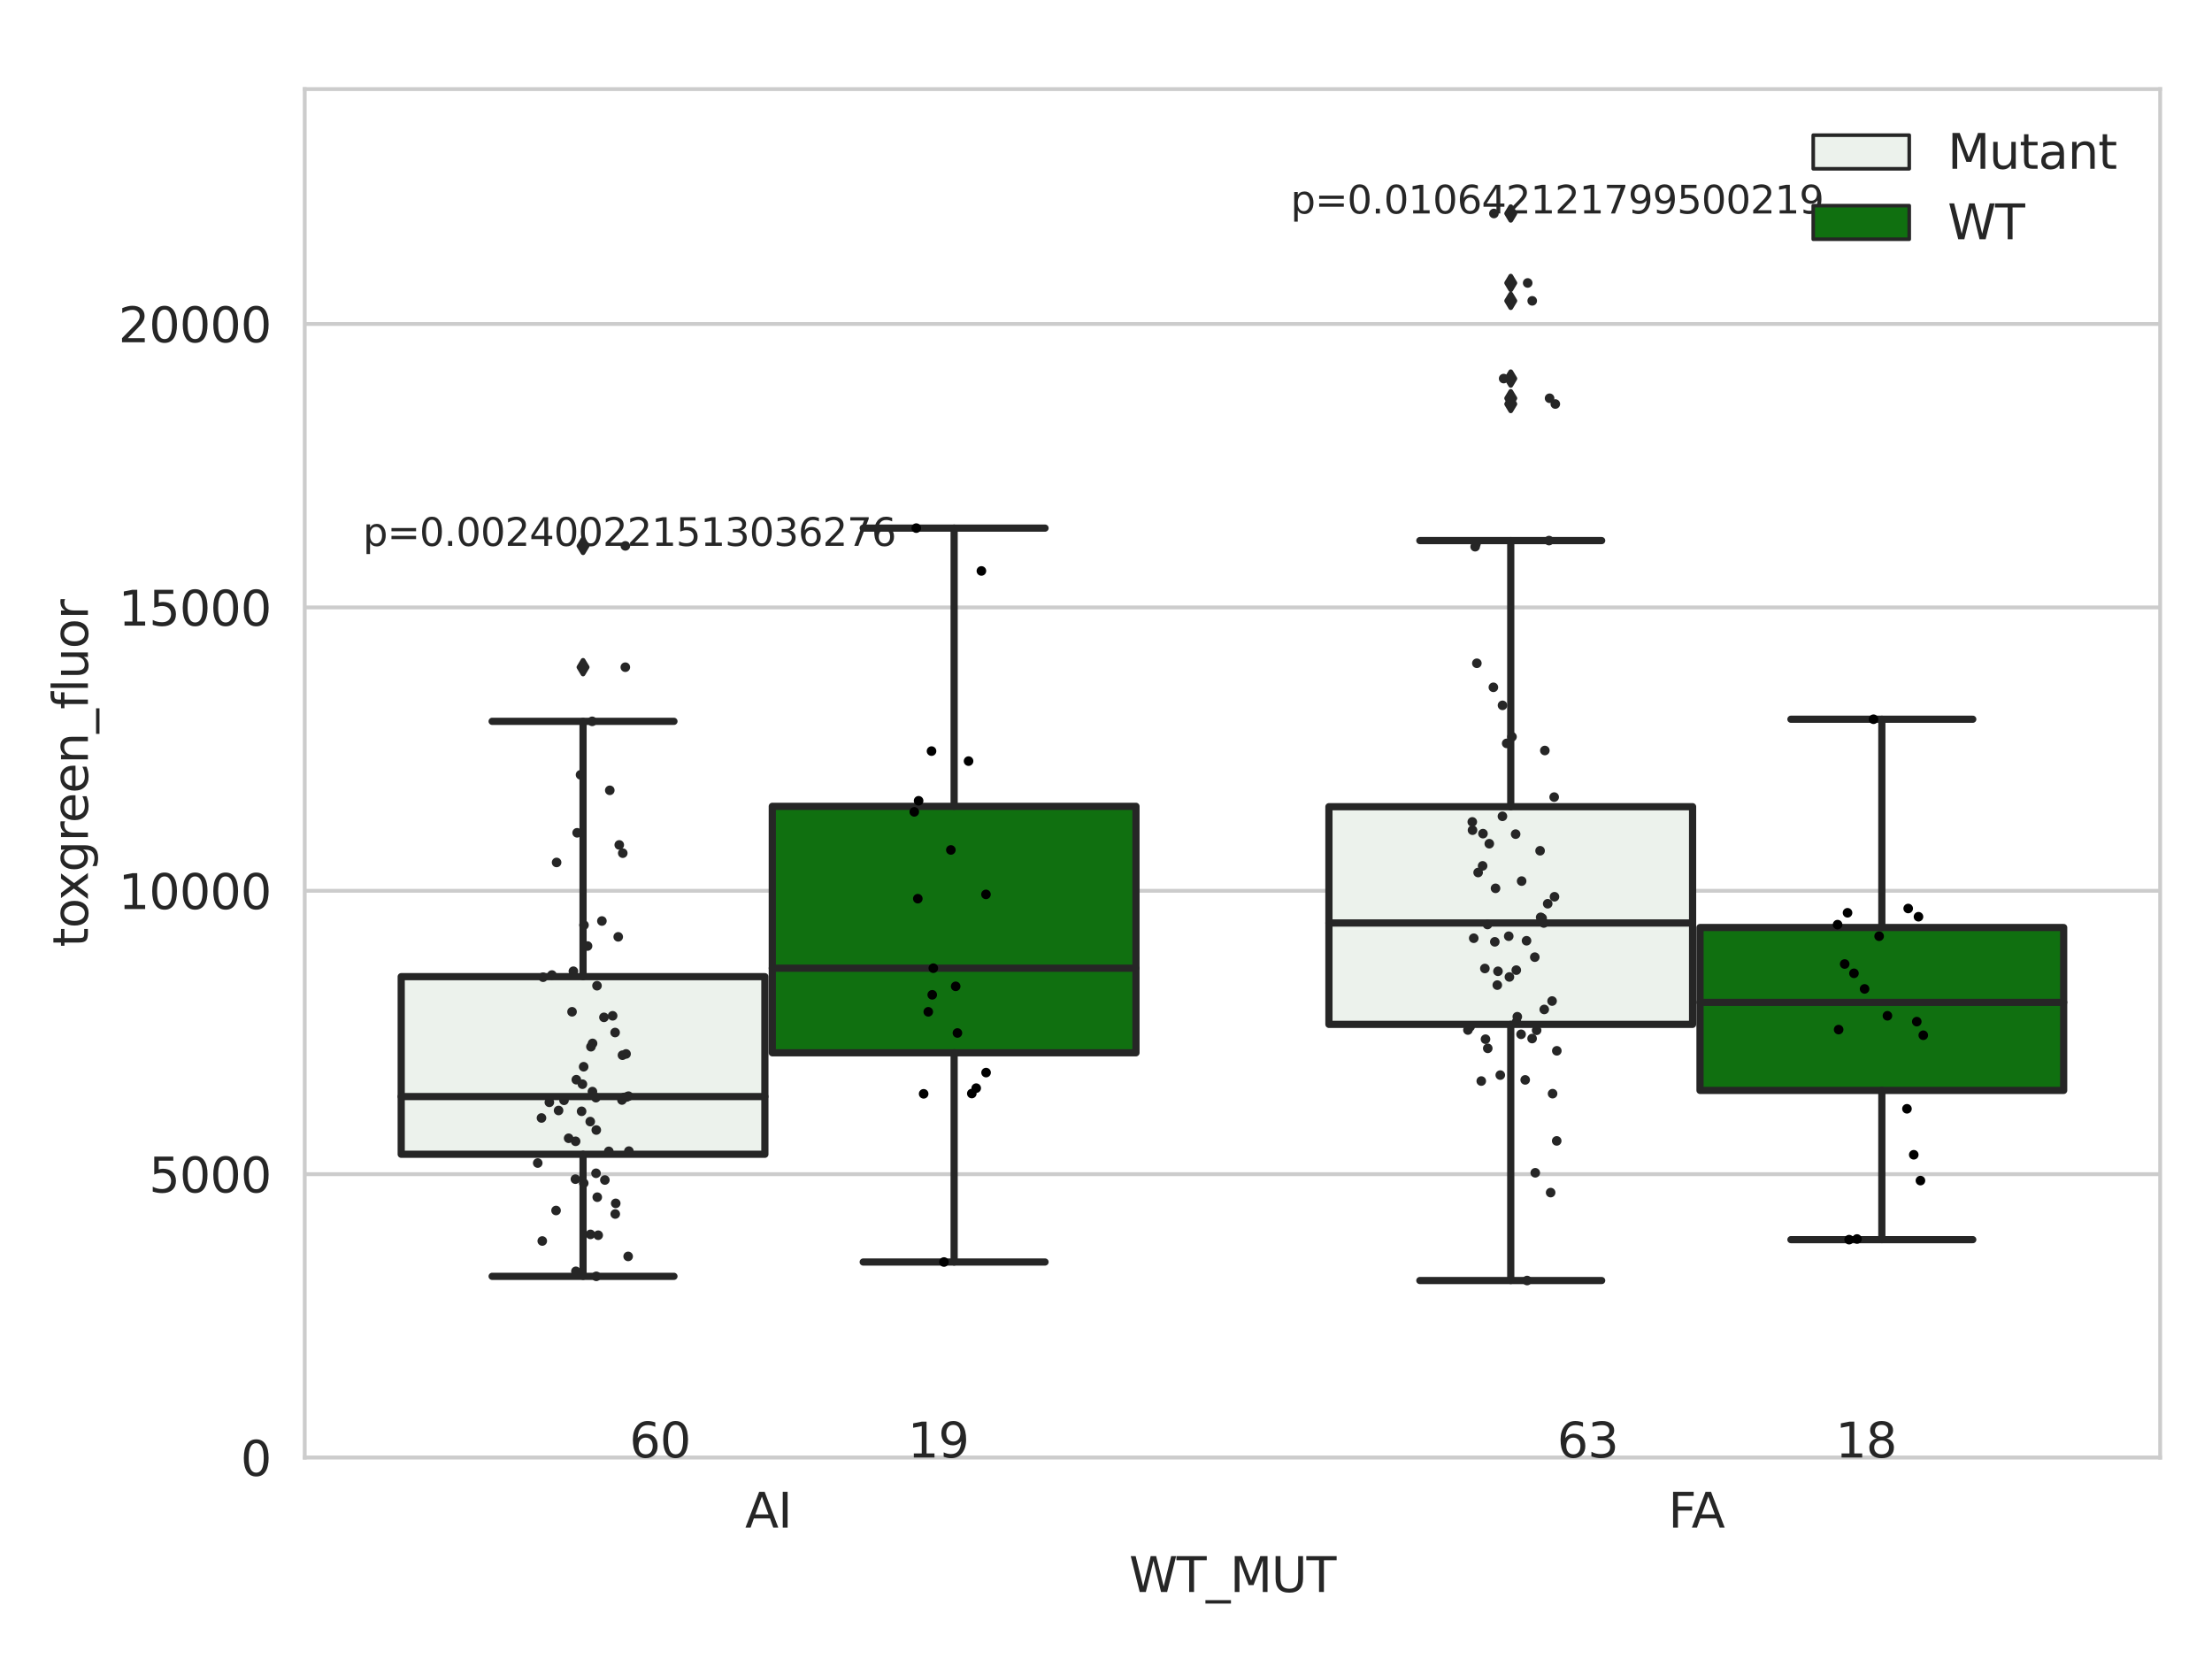 <?xml version="1.0" encoding="utf-8" standalone="no"?>
<!DOCTYPE svg PUBLIC "-//W3C//DTD SVG 1.1//EN"
  "http://www.w3.org/Graphics/SVG/1.1/DTD/svg11.dtd">
<svg xmlns:xlink="http://www.w3.org/1999/xlink" width="460.8pt" height="345.6pt" viewBox="0 0 460.8 345.6" xmlns="http://www.w3.org/2000/svg" version="1.1">
 <defs>
  <style type="text/css">*{stroke-linejoin: round; stroke-linecap: butt}</style>
 </defs>
 <g id="figure_1">
  <g id="patch_1">
   <path d="M 0 345.6 
L 460.8 345.6 
L 460.8 0 
L 0 0 
z
" style="fill: #ffffff"/>
  </g>
  <g id="axes_1">
   <g id="patch_2">
    <path d="M 63.481 303.64 
L 450 303.64 
L 450 18.56 
L 63.481 18.56 
z
" style="fill: #ffffff"/>
   </g>
   <g id="matplotlib.axis_1">
    <g id="xtick_1">
     <g id="text_1">
      <!-- AI -->
      <g style="fill: #262626" transform="translate(155.216 318.238) scale(0.1 -0.1)">
       <defs>
        <path id="DejaVuSans-41" d="M 2188 4044 
L 1331 1722 
L 3047 1722 
L 2188 4044 
z
M 1831 4666 
L 2547 4666 
L 4325 0 
L 3669 0 
L 3244 1197 
L 1141 1197 
L 716 0 
L 50 0 
L 1831 4666 
z
" transform="scale(0.016)"/>
        <path id="DejaVuSans-49" d="M 628 4666 
L 1259 4666 
L 1259 0 
L 628 0 
L 628 4666 
z
" transform="scale(0.016)"/>
       </defs>
       <use xlink:href="#DejaVuSans-41"/>
       <use xlink:href="#DejaVuSans-49" x="68.408"/>
      </g>
     </g>
    </g>
    <g id="xtick_2">
     <g id="text_2">
      <!-- FA -->
      <g style="fill: #262626" transform="translate(347.53 318.238) scale(0.1 -0.1)">
       <defs>
        <path id="DejaVuSans-46" d="M 628 4666 
L 3309 4666 
L 3309 4134 
L 1259 4134 
L 1259 2759 
L 3109 2759 
L 3109 2228 
L 1259 2228 
L 1259 0 
L 628 0 
L 628 4666 
z
" transform="scale(0.016)"/>
       </defs>
       <use xlink:href="#DejaVuSans-46"/>
       <use xlink:href="#DejaVuSans-41" x="48.395"/>
      </g>
     </g>
    </g>
    <g id="text_3">
     <!-- WT_MUT -->
     <g style="fill: #262626" transform="translate(235.216 331.638) scale(0.1 -0.1)">
      <defs>
       <path id="DejaVuSans-57" d="M 213 4666 
L 850 4666 
L 1831 722 
L 2809 4666 
L 3519 4666 
L 4500 722 
L 5478 4666 
L 6119 4666 
L 4947 0 
L 4153 0 
L 3169 4050 
L 2175 0 
L 1381 0 
L 213 4666 
z
" transform="scale(0.016)"/>
       <path id="DejaVuSans-54" d="M -19 4666 
L 3928 4666 
L 3928 4134 
L 2272 4134 
L 2272 0 
L 1638 0 
L 1638 4134 
L -19 4134 
L -19 4666 
z
" transform="scale(0.016)"/>
       <path id="DejaVuSans-5f" d="M 3263 -1063 
L 3263 -1509 
L -63 -1509 
L -63 -1063 
L 3263 -1063 
z
" transform="scale(0.016)"/>
       <path id="DejaVuSans-4d" d="M 628 4666 
L 1569 4666 
L 2759 1491 
L 3956 4666 
L 4897 4666 
L 4897 0 
L 4281 0 
L 4281 4097 
L 3078 897 
L 2444 897 
L 1241 4097 
L 1241 0 
L 628 0 
L 628 4666 
z
" transform="scale(0.016)"/>
       <path id="DejaVuSans-55" d="M 556 4666 
L 1191 4666 
L 1191 1831 
Q 1191 1081 1462 751 
Q 1734 422 2344 422 
Q 2950 422 3222 751 
Q 3494 1081 3494 1831 
L 3494 4666 
L 4128 4666 
L 4128 1753 
Q 4128 841 3676 375 
Q 3225 -91 2344 -91 
Q 1459 -91 1007 375 
Q 556 841 556 1753 
L 556 4666 
z
" transform="scale(0.016)"/>
      </defs>
      <use xlink:href="#DejaVuSans-57"/>
      <use xlink:href="#DejaVuSans-54" x="98.877"/>
      <use xlink:href="#DejaVuSans-5f" x="159.961"/>
      <use xlink:href="#DejaVuSans-4d" x="209.961"/>
      <use xlink:href="#DejaVuSans-55" x="296.24"/>
      <use xlink:href="#DejaVuSans-54" x="369.434"/>
     </g>
    </g>
   </g>
   <g id="matplotlib.axis_2">
    <g id="ytick_1">
     <g id="line2d_1">
      <path d="M 63.481 303.64 
L 450 303.64 
" clip-path="url(#p614b514dde)" style="fill: none; stroke: #cccccc; stroke-width: 0.8; stroke-linecap: round"/>
     </g>
     <g id="text_4">
      <!-- 0 -->
      <g style="fill: #262626" transform="translate(50.119 307.439) scale(0.1 -0.1)">
       <defs>
        <path id="DejaVuSans-30" d="M 2034 4250 
Q 1547 4250 1301 3770 
Q 1056 3291 1056 2328 
Q 1056 1369 1301 889 
Q 1547 409 2034 409 
Q 2525 409 2770 889 
Q 3016 1369 3016 2328 
Q 3016 3291 2770 3770 
Q 2525 4250 2034 4250 
z
M 2034 4750 
Q 2819 4750 3233 4129 
Q 3647 3509 3647 2328 
Q 3647 1150 3233 529 
Q 2819 -91 2034 -91 
Q 1250 -91 836 529 
Q 422 1150 422 2328 
Q 422 3509 836 4129 
Q 1250 4750 2034 4750 
z
" transform="scale(0.016)"/>
       </defs>
       <use xlink:href="#DejaVuSans-30"/>
      </g>
     </g>
    </g>
    <g id="ytick_2">
     <g id="line2d_2">
      <path d="M 63.481 244.604 
L 450 244.604 
" clip-path="url(#p614b514dde)" style="fill: none; stroke: #cccccc; stroke-width: 0.8; stroke-linecap: round"/>
     </g>
     <g id="text_5">
      <!-- 5000 -->
      <g style="fill: #262626" transform="translate(31.031 248.403) scale(0.1 -0.1)">
       <defs>
        <path id="DejaVuSans-35" d="M 691 4666 
L 3169 4666 
L 3169 4134 
L 1269 4134 
L 1269 2991 
Q 1406 3038 1543 3061 
Q 1681 3084 1819 3084 
Q 2600 3084 3056 2656 
Q 3513 2228 3513 1497 
Q 3513 744 3044 326 
Q 2575 -91 1722 -91 
Q 1428 -91 1123 -41 
Q 819 9 494 109 
L 494 744 
Q 775 591 1075 516 
Q 1375 441 1709 441 
Q 2250 441 2565 725 
Q 2881 1009 2881 1497 
Q 2881 1984 2565 2268 
Q 2250 2553 1709 2553 
Q 1456 2553 1204 2497 
Q 953 2441 691 2322 
L 691 4666 
z
" transform="scale(0.016)"/>
       </defs>
       <use xlink:href="#DejaVuSans-35"/>
       <use xlink:href="#DejaVuSans-30" x="63.623"/>
       <use xlink:href="#DejaVuSans-30" x="127.246"/>
       <use xlink:href="#DejaVuSans-30" x="190.869"/>
      </g>
     </g>
    </g>
    <g id="ytick_3">
     <g id="line2d_3">
      <path d="M 63.481 185.568 
L 450 185.568 
" clip-path="url(#p614b514dde)" style="fill: none; stroke: #cccccc; stroke-width: 0.8; stroke-linecap: round"/>
     </g>
     <g id="text_6">
      <!-- 10000 -->
      <g style="fill: #262626" transform="translate(24.669 189.367) scale(0.1 -0.1)">
       <defs>
        <path id="DejaVuSans-31" d="M 794 531 
L 1825 531 
L 1825 4091 
L 703 3866 
L 703 4441 
L 1819 4666 
L 2450 4666 
L 2450 531 
L 3481 531 
L 3481 0 
L 794 0 
L 794 531 
z
" transform="scale(0.016)"/>
       </defs>
       <use xlink:href="#DejaVuSans-31"/>
       <use xlink:href="#DejaVuSans-30" x="63.623"/>
       <use xlink:href="#DejaVuSans-30" x="127.246"/>
       <use xlink:href="#DejaVuSans-30" x="190.869"/>
       <use xlink:href="#DejaVuSans-30" x="254.492"/>
      </g>
     </g>
    </g>
    <g id="ytick_4">
     <g id="line2d_4">
      <path d="M 63.481 126.532 
L 450 126.532 
" clip-path="url(#p614b514dde)" style="fill: none; stroke: #cccccc; stroke-width: 0.8; stroke-linecap: round"/>
     </g>
     <g id="text_7">
      <!-- 15000 -->
      <g style="fill: #262626" transform="translate(24.669 130.332) scale(0.1 -0.1)">
       <use xlink:href="#DejaVuSans-31"/>
       <use xlink:href="#DejaVuSans-35" x="63.623"/>
       <use xlink:href="#DejaVuSans-30" x="127.246"/>
       <use xlink:href="#DejaVuSans-30" x="190.869"/>
       <use xlink:href="#DejaVuSans-30" x="254.492"/>
      </g>
     </g>
    </g>
    <g id="ytick_5">
     <g id="line2d_5">
      <path d="M 63.481 67.496 
L 450 67.496 
" clip-path="url(#p614b514dde)" style="fill: none; stroke: #cccccc; stroke-width: 0.8; stroke-linecap: round"/>
     </g>
     <g id="text_8">
      <!-- 20000 -->
      <g style="fill: #262626" transform="translate(24.669 71.296) scale(0.1 -0.1)">
       <defs>
        <path id="DejaVuSans-32" d="M 1228 531 
L 3431 531 
L 3431 0 
L 469 0 
L 469 531 
Q 828 903 1448 1529 
Q 2069 2156 2228 2338 
Q 2531 2678 2651 2914 
Q 2772 3150 2772 3378 
Q 2772 3750 2511 3984 
Q 2250 4219 1831 4219 
Q 1534 4219 1204 4116 
Q 875 4013 500 3803 
L 500 4441 
Q 881 4594 1212 4672 
Q 1544 4750 1819 4750 
Q 2544 4750 2975 4387 
Q 3406 4025 3406 3419 
Q 3406 3131 3298 2873 
Q 3191 2616 2906 2266 
Q 2828 2175 2409 1742 
Q 1991 1309 1228 531 
z
" transform="scale(0.016)"/>
       </defs>
       <use xlink:href="#DejaVuSans-32"/>
       <use xlink:href="#DejaVuSans-30" x="63.623"/>
       <use xlink:href="#DejaVuSans-30" x="127.246"/>
       <use xlink:href="#DejaVuSans-30" x="190.869"/>
       <use xlink:href="#DejaVuSans-30" x="254.492"/>
      </g>
     </g>
    </g>
    <g id="text_9">
     <!-- toxgreen_fluor -->
     <g style="fill: #262626" transform="translate(18.311 197.295) rotate(-90) scale(0.1 -0.1)">
      <defs>
       <path id="DejaVuSans-74" d="M 1172 4494 
L 1172 3500 
L 2356 3500 
L 2356 3053 
L 1172 3053 
L 1172 1153 
Q 1172 725 1289 603 
Q 1406 481 1766 481 
L 2356 481 
L 2356 0 
L 1766 0 
Q 1100 0 847 248 
Q 594 497 594 1153 
L 594 3053 
L 172 3053 
L 172 3500 
L 594 3500 
L 594 4494 
L 1172 4494 
z
" transform="scale(0.016)"/>
       <path id="DejaVuSans-6f" d="M 1959 3097 
Q 1497 3097 1228 2736 
Q 959 2375 959 1747 
Q 959 1119 1226 758 
Q 1494 397 1959 397 
Q 2419 397 2687 759 
Q 2956 1122 2956 1747 
Q 2956 2369 2687 2733 
Q 2419 3097 1959 3097 
z
M 1959 3584 
Q 2709 3584 3137 3096 
Q 3566 2609 3566 1747 
Q 3566 888 3137 398 
Q 2709 -91 1959 -91 
Q 1206 -91 779 398 
Q 353 888 353 1747 
Q 353 2609 779 3096 
Q 1206 3584 1959 3584 
z
" transform="scale(0.016)"/>
       <path id="DejaVuSans-78" d="M 3513 3500 
L 2247 1797 
L 3578 0 
L 2900 0 
L 1881 1375 
L 863 0 
L 184 0 
L 1544 1831 
L 300 3500 
L 978 3500 
L 1906 2253 
L 2834 3500 
L 3513 3500 
z
" transform="scale(0.016)"/>
       <path id="DejaVuSans-67" d="M 2906 1791 
Q 2906 2416 2648 2759 
Q 2391 3103 1925 3103 
Q 1463 3103 1205 2759 
Q 947 2416 947 1791 
Q 947 1169 1205 825 
Q 1463 481 1925 481 
Q 2391 481 2648 825 
Q 2906 1169 2906 1791 
z
M 3481 434 
Q 3481 -459 3084 -895 
Q 2688 -1331 1869 -1331 
Q 1566 -1331 1297 -1286 
Q 1028 -1241 775 -1147 
L 775 -588 
Q 1028 -725 1275 -790 
Q 1522 -856 1778 -856 
Q 2344 -856 2625 -561 
Q 2906 -266 2906 331 
L 2906 616 
Q 2728 306 2450 153 
Q 2172 0 1784 0 
Q 1141 0 747 490 
Q 353 981 353 1791 
Q 353 2603 747 3093 
Q 1141 3584 1784 3584 
Q 2172 3584 2450 3431 
Q 2728 3278 2906 2969 
L 2906 3500 
L 3481 3500 
L 3481 434 
z
" transform="scale(0.016)"/>
       <path id="DejaVuSans-72" d="M 2631 2963 
Q 2534 3019 2420 3045 
Q 2306 3072 2169 3072 
Q 1681 3072 1420 2755 
Q 1159 2438 1159 1844 
L 1159 0 
L 581 0 
L 581 3500 
L 1159 3500 
L 1159 2956 
Q 1341 3275 1631 3429 
Q 1922 3584 2338 3584 
Q 2397 3584 2469 3576 
Q 2541 3569 2628 3553 
L 2631 2963 
z
" transform="scale(0.016)"/>
       <path id="DejaVuSans-65" d="M 3597 1894 
L 3597 1613 
L 953 1613 
Q 991 1019 1311 708 
Q 1631 397 2203 397 
Q 2534 397 2845 478 
Q 3156 559 3463 722 
L 3463 178 
Q 3153 47 2828 -22 
Q 2503 -91 2169 -91 
Q 1331 -91 842 396 
Q 353 884 353 1716 
Q 353 2575 817 3079 
Q 1281 3584 2069 3584 
Q 2775 3584 3186 3129 
Q 3597 2675 3597 1894 
z
M 3022 2063 
Q 3016 2534 2758 2815 
Q 2500 3097 2075 3097 
Q 1594 3097 1305 2825 
Q 1016 2553 972 2059 
L 3022 2063 
z
" transform="scale(0.016)"/>
       <path id="DejaVuSans-6e" d="M 3513 2113 
L 3513 0 
L 2938 0 
L 2938 2094 
Q 2938 2591 2744 2837 
Q 2550 3084 2163 3084 
Q 1697 3084 1428 2787 
Q 1159 2491 1159 1978 
L 1159 0 
L 581 0 
L 581 3500 
L 1159 3500 
L 1159 2956 
Q 1366 3272 1645 3428 
Q 1925 3584 2291 3584 
Q 2894 3584 3203 3211 
Q 3513 2838 3513 2113 
z
" transform="scale(0.016)"/>
       <path id="DejaVuSans-66" d="M 2375 4863 
L 2375 4384 
L 1825 4384 
Q 1516 4384 1395 4259 
Q 1275 4134 1275 3809 
L 1275 3500 
L 2222 3500 
L 2222 3053 
L 1275 3053 
L 1275 0 
L 697 0 
L 697 3053 
L 147 3053 
L 147 3500 
L 697 3500 
L 697 3744 
Q 697 4328 969 4595 
Q 1241 4863 1831 4863 
L 2375 4863 
z
" transform="scale(0.016)"/>
       <path id="DejaVuSans-6c" d="M 603 4863 
L 1178 4863 
L 1178 0 
L 603 0 
L 603 4863 
z
" transform="scale(0.016)"/>
       <path id="DejaVuSans-75" d="M 544 1381 
L 544 3500 
L 1119 3500 
L 1119 1403 
Q 1119 906 1312 657 
Q 1506 409 1894 409 
Q 2359 409 2629 706 
Q 2900 1003 2900 1516 
L 2900 3500 
L 3475 3500 
L 3475 0 
L 2900 0 
L 2900 538 
Q 2691 219 2414 64 
Q 2138 -91 1772 -91 
Q 1169 -91 856 284 
Q 544 659 544 1381 
z
M 1991 3584 
L 1991 3584 
z
" transform="scale(0.016)"/>
      </defs>
      <use xlink:href="#DejaVuSans-74"/>
      <use xlink:href="#DejaVuSans-6f" x="39.209"/>
      <use xlink:href="#DejaVuSans-78" x="97.266"/>
      <use xlink:href="#DejaVuSans-67" x="156.445"/>
      <use xlink:href="#DejaVuSans-72" x="219.922"/>
      <use xlink:href="#DejaVuSans-65" x="258.785"/>
      <use xlink:href="#DejaVuSans-65" x="320.309"/>
      <use xlink:href="#DejaVuSans-6e" x="381.832"/>
      <use xlink:href="#DejaVuSans-5f" x="445.211"/>
      <use xlink:href="#DejaVuSans-66" x="495.211"/>
      <use xlink:href="#DejaVuSans-6c" x="530.416"/>
      <use xlink:href="#DejaVuSans-75" x="558.199"/>
      <use xlink:href="#DejaVuSans-6f" x="621.578"/>
      <use xlink:href="#DejaVuSans-72" x="682.76"/>
     </g>
    </g>
   </g>
   <g id="patch_3">
    <path d="M 83.58 240.455 
L 159.338 240.455 
L 159.338 203.457 
L 83.58 203.457 
L 83.58 240.455 
z
" clip-path="url(#p614b514dde)" style="fill: #ecf2ec; stroke: #262626; stroke-width: 1.5; stroke-linejoin: miter"/>
   </g>
   <g id="patch_4">
    <path d="M 160.884 219.314 
L 236.642 219.314 
L 236.642 167.972 
L 160.884 167.972 
L 160.884 219.314 
z
" clip-path="url(#p614b514dde)" style="fill: #107010; stroke: #262626; stroke-width: 1.5; stroke-linejoin: miter"/>
   </g>
   <g id="patch_5">
    <path d="M 276.84 213.392 
L 352.597 213.392 
L 352.597 168.05 
L 276.84 168.05 
L 276.84 213.392 
z
" clip-path="url(#p614b514dde)" style="fill: #ecf2ec; stroke: #262626; stroke-width: 1.5; stroke-linejoin: miter"/>
   </g>
   <g id="patch_6">
    <path d="M 354.143 227.152 
L 429.901 227.152 
L 429.901 193.22 
L 354.143 193.22 
L 354.143 227.152 
z
" clip-path="url(#p614b514dde)" style="fill: #107010; stroke: #262626; stroke-width: 1.5; stroke-linejoin: miter"/>
   </g>
   <g id="patch_7">
    <path d="M 160.111 303.64 
L 160.111 303.64 
L 160.111 303.64 
L 160.111 303.64 
z
" clip-path="url(#p614b514dde)" style="fill: #ecf2ec; stroke: #262626; stroke-width: 0.75; stroke-linejoin: miter"/>
   </g>
   <g id="patch_8">
    <path d="M 160.111 303.64 
L 160.111 303.64 
L 160.111 303.64 
L 160.111 303.64 
z
" clip-path="url(#p614b514dde)" style="fill: #107010; stroke: #262626; stroke-width: 0.75; stroke-linejoin: miter"/>
   </g>
   <g id="PathCollection_1"/>
   <g id="PathCollection_2"/>
   <g id="line2d_6">
    <path d="M 121.459 240.455 
L 121.459 265.883 
" clip-path="url(#p614b514dde)" style="fill: none; stroke: #262626; stroke-width: 1.5; stroke-linecap: round"/>
   </g>
   <g id="line2d_7">
    <path d="M 121.459 203.457 
L 121.459 150.267 
" clip-path="url(#p614b514dde)" style="fill: none; stroke: #262626; stroke-width: 1.5; stroke-linecap: round"/>
   </g>
   <g id="line2d_8">
    <path d="M 102.52 265.883 
L 140.398 265.883 
" clip-path="url(#p614b514dde)" style="fill: none; stroke: #262626; stroke-width: 1.5; stroke-linecap: round"/>
   </g>
   <g id="line2d_9">
    <path d="M 102.52 150.267 
L 140.398 150.267 
" clip-path="url(#p614b514dde)" style="fill: none; stroke: #262626; stroke-width: 1.5; stroke-linecap: round"/>
   </g>
   <g id="line2d_10">
    <defs>
     <path id="mc981a39998" d="M -0 1.414 
L 0.849 0 
L 0 -1.414 
L -0.849 -0 
z
" style="stroke: #262626; stroke-linejoin: miter"/>
    </defs>
    <g clip-path="url(#p614b514dde)">
     <use xlink:href="#mc981a39998" x="121.459" y="113.718" style="fill: #262626; stroke: #262626; stroke-linejoin: miter"/>
     <use xlink:href="#mc981a39998" x="121.459" y="138.989" style="fill: #262626; stroke: #262626; stroke-linejoin: miter"/>
    </g>
   </g>
   <g id="line2d_11">
    <path d="M 198.763 219.314 
L 198.763 262.901 
" clip-path="url(#p614b514dde)" style="fill: none; stroke: #262626; stroke-width: 1.5; stroke-linecap: round"/>
   </g>
   <g id="line2d_12">
    <path d="M 198.763 167.972 
L 198.763 110.015 
" clip-path="url(#p614b514dde)" style="fill: none; stroke: #262626; stroke-width: 1.5; stroke-linecap: round"/>
   </g>
   <g id="line2d_13">
    <path d="M 179.823 262.901 
L 217.702 262.901 
" clip-path="url(#p614b514dde)" style="fill: none; stroke: #262626; stroke-width: 1.5; stroke-linecap: round"/>
   </g>
   <g id="line2d_14">
    <path d="M 179.823 110.015 
L 217.702 110.015 
" clip-path="url(#p614b514dde)" style="fill: none; stroke: #262626; stroke-width: 1.5; stroke-linecap: round"/>
   </g>
   <g id="line2d_15"/>
   <g id="line2d_16">
    <path d="M 314.718 213.392 
L 314.718 266.757 
" clip-path="url(#p614b514dde)" style="fill: none; stroke: #262626; stroke-width: 1.5; stroke-linecap: round"/>
   </g>
   <g id="line2d_17">
    <path d="M 314.718 168.05 
L 314.718 112.614 
" clip-path="url(#p614b514dde)" style="fill: none; stroke: #262626; stroke-width: 1.5; stroke-linecap: round"/>
   </g>
   <g id="line2d_18">
    <path d="M 295.779 266.757 
L 333.658 266.757 
" clip-path="url(#p614b514dde)" style="fill: none; stroke: #262626; stroke-width: 1.5; stroke-linecap: round"/>
   </g>
   <g id="line2d_19">
    <path d="M 295.779 112.614 
L 333.658 112.614 
" clip-path="url(#p614b514dde)" style="fill: none; stroke: #262626; stroke-width: 1.5; stroke-linecap: round"/>
   </g>
   <g id="line2d_20">
    <g clip-path="url(#p614b514dde)">
     <use xlink:href="#mc981a39998" x="314.718" y="82.964" style="fill: #262626; stroke: #262626; stroke-linejoin: miter"/>
     <use xlink:href="#mc981a39998" x="314.718" y="84.163" style="fill: #262626; stroke: #262626; stroke-linejoin: miter"/>
     <use xlink:href="#mc981a39998" x="314.718" y="62.672" style="fill: #262626; stroke: #262626; stroke-linejoin: miter"/>
     <use xlink:href="#mc981a39998" x="314.718" y="58.945" style="fill: #262626; stroke: #262626; stroke-linejoin: miter"/>
     <use xlink:href="#mc981a39998" x="314.718" y="78.864" style="fill: #262626; stroke: #262626; stroke-linejoin: miter"/>
     <use xlink:href="#mc981a39998" x="314.718" y="44.476" style="fill: #262626; stroke: #262626; stroke-linejoin: miter"/>
    </g>
   </g>
   <g id="line2d_21">
    <path d="M 392.022 227.152 
L 392.022 258.24 
" clip-path="url(#p614b514dde)" style="fill: none; stroke: #262626; stroke-width: 1.5; stroke-linecap: round"/>
   </g>
   <g id="line2d_22">
    <path d="M 392.022 193.22 
L 392.022 149.831 
" clip-path="url(#p614b514dde)" style="fill: none; stroke: #262626; stroke-width: 1.5; stroke-linecap: round"/>
   </g>
   <g id="line2d_23">
    <path d="M 373.083 258.24 
L 410.962 258.24 
" clip-path="url(#p614b514dde)" style="fill: none; stroke: #262626; stroke-width: 1.5; stroke-linecap: round"/>
   </g>
   <g id="line2d_24">
    <path d="M 373.083 149.831 
L 410.962 149.831 
" clip-path="url(#p614b514dde)" style="fill: none; stroke: #262626; stroke-width: 1.5; stroke-linecap: round"/>
   </g>
   <g id="line2d_25"/>
   <g id="line2d_26">
    <path d="M 83.58 228.435 
L 159.338 228.435 
" clip-path="url(#p614b514dde)" style="fill: none; stroke: #262626; stroke-width: 1.5; stroke-linecap: round"/>
   </g>
   <g id="line2d_27">
    <path d="M 160.884 201.69 
L 236.642 201.69 
" clip-path="url(#p614b514dde)" style="fill: none; stroke: #262626; stroke-width: 1.5; stroke-linecap: round"/>
   </g>
   <g id="line2d_28">
    <path d="M 276.84 192.276 
L 352.597 192.276 
" clip-path="url(#p614b514dde)" style="fill: none; stroke: #262626; stroke-width: 1.5; stroke-linecap: round"/>
   </g>
   <g id="line2d_29">
    <path d="M 354.143 208.806 
L 429.901 208.806 
" clip-path="url(#p614b514dde)" style="fill: none; stroke: #262626; stroke-width: 1.5; stroke-linecap: round"/>
   </g>
   <g id="patch_9">
    <path d="M 63.481 303.64 
L 63.481 18.56 
" style="fill: none; stroke: #cccccc; stroke-width: 0.8; stroke-linejoin: miter; stroke-linecap: square"/>
   </g>
   <g id="patch_10">
    <path d="M 450 303.64 
L 450 18.56 
" style="fill: none; stroke: #cccccc; stroke-width: 0.8; stroke-linejoin: miter; stroke-linecap: square"/>
   </g>
   <g id="patch_11">
    <path d="M 63.481 303.64 
L 450 303.64 
" style="fill: none; stroke: #cccccc; stroke-width: 0.8; stroke-linejoin: miter; stroke-linecap: square"/>
   </g>
   <g id="patch_12">
    <path d="M 63.481 18.56 
L 450 18.56 
" style="fill: none; stroke: #cccccc; stroke-width: 0.8; stroke-linejoin: miter; stroke-linecap: square"/>
   </g>
   <g id="PathCollection_3">
    <defs>
     <path id="C0_0_ef295a3bb7" d="M 0 1 
C 0.265 1 0.52 0.895 0.707 0.707 
C 0.895 0.52 1 0.265 1 -0 
C 1 -0.265 0.895 -0.52 0.707 -0.707 
C 0.52 -0.895 0.265 -1 0 -1 
C -0.265 -1 -0.52 -0.895 -0.707 -0.707 
C -0.895 -0.52 -1 -0.265 -1 0 
C -1 0.265 -0.895 0.52 -0.707 0.707 
C -0.52 0.895 -0.265 1 0 1 
z
"/>
    </defs>
    <g clip-path="url(#p614b514dde)">
     <use xlink:href="#C0_0_ef295a3bb7" x="122.398" y="197.074" style="fill: #262626"/>
    </g>
    <g clip-path="url(#p614b514dde)">
     <use xlink:href="#C0_0_ef295a3bb7" x="123.442" y="217.357" style="fill: #262626"/>
    </g>
    <g clip-path="url(#p614b514dde)">
     <use xlink:href="#C0_0_ef295a3bb7" x="117.496" y="229.212" style="fill: #262626"/>
    </g>
    <g clip-path="url(#p614b514dde)">
     <use xlink:href="#C0_0_ef295a3bb7" x="126.005" y="245.817" style="fill: #262626"/>
    </g>
    <g clip-path="url(#p614b514dde)">
     <use xlink:href="#C0_0_ef295a3bb7" x="113.139" y="203.57" style="fill: #262626"/>
    </g>
    <g clip-path="url(#p614b514dde)">
     <use xlink:href="#C0_0_ef295a3bb7" x="130.856" y="261.732" style="fill: #262626"/>
    </g>
    <g clip-path="url(#p614b514dde)">
     <use xlink:href="#C0_0_ef295a3bb7" x="123.362" y="150.267" style="fill: #262626"/>
    </g>
    <g clip-path="url(#p614b514dde)">
     <use xlink:href="#C0_0_ef295a3bb7" x="116.363" y="231.335" style="fill: #262626"/>
    </g>
    <g clip-path="url(#p614b514dde)">
     <use xlink:href="#C0_0_ef295a3bb7" x="130.275" y="113.718" style="fill: #262626"/>
    </g>
    <g clip-path="url(#p614b514dde)">
     <use xlink:href="#C0_0_ef295a3bb7" x="112.02" y="242.281" style="fill: #262626"/>
    </g>
    <g clip-path="url(#p614b514dde)">
     <use xlink:href="#C0_0_ef295a3bb7" x="120.938" y="161.406" style="fill: #262626"/>
    </g>
    <g clip-path="url(#p614b514dde)">
     <use xlink:href="#C0_0_ef295a3bb7" x="126.824" y="239.846" style="fill: #262626"/>
    </g>
    <g clip-path="url(#p614b514dde)">
     <use xlink:href="#C0_0_ef295a3bb7" x="121.158" y="231.507" style="fill: #262626"/>
    </g>
    <g clip-path="url(#p614b514dde)">
     <use xlink:href="#C0_0_ef295a3bb7" x="123.102" y="218.053" style="fill: #262626"/>
    </g>
    <g clip-path="url(#p614b514dde)">
     <use xlink:href="#C0_0_ef295a3bb7" x="121.586" y="222.222" style="fill: #262626"/>
    </g>
    <g clip-path="url(#p614b514dde)">
     <use xlink:href="#C0_0_ef295a3bb7" x="115.95" y="179.663" style="fill: #262626"/>
    </g>
    <g clip-path="url(#p614b514dde)">
     <use xlink:href="#C0_0_ef295a3bb7" x="115.837" y="252.168" style="fill: #262626"/>
    </g>
    <g clip-path="url(#p614b514dde)">
     <use xlink:href="#C0_0_ef295a3bb7" x="124.615" y="257.318" style="fill: #262626"/>
    </g>
    <g clip-path="url(#p614b514dde)">
     <use xlink:href="#C0_0_ef295a3bb7" x="127.623" y="211.612" style="fill: #262626"/>
    </g>
    <g clip-path="url(#p614b514dde)">
     <use xlink:href="#C0_0_ef295a3bb7" x="123.003" y="257.143" style="fill: #262626"/>
    </g>
    <g clip-path="url(#p614b514dde)">
     <use xlink:href="#C0_0_ef295a3bb7" x="124.366" y="205.343" style="fill: #262626"/>
    </g>
    <g clip-path="url(#p614b514dde)">
     <use xlink:href="#C0_0_ef295a3bb7" x="124.165" y="244.415" style="fill: #262626"/>
    </g>
    <g clip-path="url(#p614b514dde)">
     <use xlink:href="#C0_0_ef295a3bb7" x="128.268" y="250.681" style="fill: #262626"/>
    </g>
    <g clip-path="url(#p614b514dde)">
     <use xlink:href="#C0_0_ef295a3bb7" x="130.923" y="228.351" style="fill: #262626"/>
    </g>
    <g clip-path="url(#p614b514dde)">
     <use xlink:href="#C0_0_ef295a3bb7" x="121.657" y="192.713" style="fill: #262626"/>
    </g>
    <g clip-path="url(#p614b514dde)">
     <use xlink:href="#C0_0_ef295a3bb7" x="123.414" y="227.399" style="fill: #262626"/>
    </g>
    <g clip-path="url(#p614b514dde)">
     <use xlink:href="#C0_0_ef295a3bb7" x="124.138" y="228.665" style="fill: #262626"/>
    </g>
    <g clip-path="url(#p614b514dde)">
     <use xlink:href="#C0_0_ef295a3bb7" x="129.735" y="177.73" style="fill: #262626"/>
    </g>
    <g clip-path="url(#p614b514dde)">
     <use xlink:href="#C0_0_ef295a3bb7" x="112.801" y="232.894" style="fill: #262626"/>
    </g>
    <g clip-path="url(#p614b514dde)">
     <use xlink:href="#C0_0_ef295a3bb7" x="119.97" y="264.839" style="fill: #262626"/>
    </g>
    <g clip-path="url(#p614b514dde)">
     <use xlink:href="#C0_0_ef295a3bb7" x="114.443" y="229.633" style="fill: #262626"/>
    </g>
    <g clip-path="url(#p614b514dde)">
     <use xlink:href="#C0_0_ef295a3bb7" x="124.42" y="249.395" style="fill: #262626"/>
    </g>
    <g clip-path="url(#p614b514dde)">
     <use xlink:href="#C0_0_ef295a3bb7" x="120.058" y="224.921" style="fill: #262626"/>
    </g>
    <g clip-path="url(#p614b514dde)">
     <use xlink:href="#C0_0_ef295a3bb7" x="114.975" y="203.117" style="fill: #262626"/>
    </g>
    <g clip-path="url(#p614b514dde)">
     <use xlink:href="#C0_0_ef295a3bb7" x="129.566" y="229.151" style="fill: #262626"/>
    </g>
    <g clip-path="url(#p614b514dde)">
     <use xlink:href="#C0_0_ef295a3bb7" x="128.14" y="215.093" style="fill: #262626"/>
    </g>
    <g clip-path="url(#p614b514dde)">
     <use xlink:href="#C0_0_ef295a3bb7" x="120.226" y="173.487" style="fill: #262626"/>
    </g>
    <g clip-path="url(#p614b514dde)">
     <use xlink:href="#C0_0_ef295a3bb7" x="122.958" y="233.646" style="fill: #262626"/>
    </g>
    <g clip-path="url(#p614b514dde)">
     <use xlink:href="#C0_0_ef295a3bb7" x="131.008" y="239.8" style="fill: #262626"/>
    </g>
    <g clip-path="url(#p614b514dde)">
     <use xlink:href="#C0_0_ef295a3bb7" x="130.266" y="138.989" style="fill: #262626"/>
    </g>
    <g clip-path="url(#p614b514dde)">
     <use xlink:href="#C0_0_ef295a3bb7" x="125.814" y="211.933" style="fill: #262626"/>
    </g>
    <g clip-path="url(#p614b514dde)">
     <use xlink:href="#C0_0_ef295a3bb7" x="119.449" y="202.323" style="fill: #262626"/>
    </g>
    <g clip-path="url(#p614b514dde)">
     <use xlink:href="#C0_0_ef295a3bb7" x="124.217" y="235.405" style="fill: #262626"/>
    </g>
    <g clip-path="url(#p614b514dde)">
     <use xlink:href="#C0_0_ef295a3bb7" x="119.867" y="245.639" style="fill: #262626"/>
    </g>
    <g clip-path="url(#p614b514dde)">
     <use xlink:href="#C0_0_ef295a3bb7" x="128.168" y="252.9" style="fill: #262626"/>
    </g>
    <g clip-path="url(#p614b514dde)">
     <use xlink:href="#C0_0_ef295a3bb7" x="129.672" y="219.818" style="fill: #262626"/>
    </g>
    <g clip-path="url(#p614b514dde)">
     <use xlink:href="#C0_0_ef295a3bb7" x="130.534" y="228.519" style="fill: #262626"/>
    </g>
    <g clip-path="url(#p614b514dde)">
     <use xlink:href="#C0_0_ef295a3bb7" x="125.386" y="191.862" style="fill: #262626"/>
    </g>
    <g clip-path="url(#p614b514dde)">
     <use xlink:href="#C0_0_ef295a3bb7" x="121.601" y="246.477" style="fill: #262626"/>
    </g>
    <g clip-path="url(#p614b514dde)">
     <use xlink:href="#C0_0_ef295a3bb7" x="121.331" y="225.856" style="fill: #262626"/>
    </g>
    <g clip-path="url(#p614b514dde)">
     <use xlink:href="#C0_0_ef295a3bb7" x="119.168" y="210.773" style="fill: #262626"/>
    </g>
    <g clip-path="url(#p614b514dde)">
     <use xlink:href="#C0_0_ef295a3bb7" x="130.42" y="219.55" style="fill: #262626"/>
    </g>
    <g clip-path="url(#p614b514dde)">
     <use xlink:href="#C0_0_ef295a3bb7" x="127.029" y="164.639" style="fill: #262626"/>
    </g>
    <g clip-path="url(#p614b514dde)">
     <use xlink:href="#C0_0_ef295a3bb7" x="112.964" y="258.522" style="fill: #262626"/>
    </g>
    <g clip-path="url(#p614b514dde)">
     <use xlink:href="#C0_0_ef295a3bb7" x="128.787" y="195.162" style="fill: #262626"/>
    </g>
    <g clip-path="url(#p614b514dde)">
     <use xlink:href="#C0_0_ef295a3bb7" x="119.914" y="237.753" style="fill: #262626"/>
    </g>
    <g clip-path="url(#p614b514dde)">
     <use xlink:href="#C0_0_ef295a3bb7" x="124.215" y="265.883" style="fill: #262626"/>
    </g>
    <g clip-path="url(#p614b514dde)">
     <use xlink:href="#C0_0_ef295a3bb7" x="130.015" y="228.615" style="fill: #262626"/>
    </g>
    <g clip-path="url(#p614b514dde)">
     <use xlink:href="#C0_0_ef295a3bb7" x="129.003" y="176.013" style="fill: #262626"/>
    </g>
    <g clip-path="url(#p614b514dde)">
     <use xlink:href="#C0_0_ef295a3bb7" x="118.457" y="237.12" style="fill: #262626"/>
    </g>
   </g>
   <g id="PathCollection_4">
    <defs>
     <path id="C1_0_fee5e49063" d="M 0 1 
C 0.265 1 0.52 0.895 0.707 0.707 
C 0.895 0.52 1 0.265 1 -0 
C 1 -0.265 0.895 -0.52 0.707 -0.707 
C 0.52 -0.895 0.265 -1 0 -1 
C -0.265 -1 -0.52 -0.895 -0.707 -0.707 
C -0.895 -0.52 -1 -0.265 -1 0 
C -1 0.265 -0.895 0.52 -0.707 0.707 
C -0.52 0.895 -0.265 1 0 1 
z
"/>
    </defs>
    <g clip-path="url(#p614b514dde)">
     <use xlink:href="#C1_0_fee5e49063" x="194.426" y="201.69"/>
    </g>
    <g clip-path="url(#p614b514dde)">
     <use xlink:href="#C1_0_fee5e49063" x="192.413" y="227.863"/>
    </g>
    <g clip-path="url(#p614b514dde)">
     <use xlink:href="#C1_0_fee5e49063" x="196.646" y="262.901"/>
    </g>
    <g clip-path="url(#p614b514dde)">
     <use xlink:href="#C1_0_fee5e49063" x="205.419" y="223.438"/>
    </g>
    <g clip-path="url(#p614b514dde)">
     <use xlink:href="#C1_0_fee5e49063" x="191.199" y="187.211"/>
    </g>
    <g clip-path="url(#p614b514dde)">
     <use xlink:href="#C1_0_fee5e49063" x="190.878" y="110.015"/>
    </g>
    <g clip-path="url(#p614b514dde)">
     <use xlink:href="#C1_0_fee5e49063" x="190.46" y="169.125"/>
    </g>
    <g clip-path="url(#p614b514dde)">
     <use xlink:href="#C1_0_fee5e49063" x="205.395" y="186.317"/>
    </g>
    <g clip-path="url(#p614b514dde)">
     <use xlink:href="#C1_0_fee5e49063" x="199.45" y="215.189"/>
    </g>
    <g clip-path="url(#p614b514dde)">
     <use xlink:href="#C1_0_fee5e49063" x="199.086" y="205.472"/>
    </g>
    <g clip-path="url(#p614b514dde)">
     <use xlink:href="#C1_0_fee5e49063" x="194.053" y="156.469"/>
    </g>
    <g clip-path="url(#p614b514dde)">
     <use xlink:href="#C1_0_fee5e49063" x="204.443" y="118.938"/>
    </g>
    <g clip-path="url(#p614b514dde)">
     <use xlink:href="#C1_0_fee5e49063" x="193.377" y="210.779"/>
    </g>
    <g clip-path="url(#p614b514dde)">
     <use xlink:href="#C1_0_fee5e49063" x="203.364" y="226.681"/>
    </g>
    <g clip-path="url(#p614b514dde)">
     <use xlink:href="#C1_0_fee5e49063" x="201.768" y="158.554"/>
    </g>
    <g clip-path="url(#p614b514dde)">
     <use xlink:href="#C1_0_fee5e49063" x="202.445" y="227.802"/>
    </g>
    <g clip-path="url(#p614b514dde)">
     <use xlink:href="#C1_0_fee5e49063" x="191.364" y="166.818"/>
    </g>
    <g clip-path="url(#p614b514dde)">
     <use xlink:href="#C1_0_fee5e49063" x="198.08" y="177.059"/>
    </g>
    <g clip-path="url(#p614b514dde)">
     <use xlink:href="#C1_0_fee5e49063" x="194.201" y="207.236"/>
    </g>
   </g>
   <g id="PathCollection_5">
    <defs>
     <path id="C2_0_1f7c46ee1d" d="M 0 1 
C 0.265 1 0.52 0.895 0.707 0.707 
C 0.895 0.52 1 0.265 1 -0 
C 1 -0.265 0.895 -0.52 0.707 -0.707 
C 0.52 -0.895 0.265 -1 0 -1 
C -0.265 -1 -0.52 -0.895 -0.707 -0.707 
C -0.895 -0.52 -1 -0.265 -1 0 
C -1 0.265 -0.895 0.52 -0.707 0.707 
C -0.52 0.895 -0.265 1 0 1 
z
"/>
    </defs>
    <g clip-path="url(#p614b514dde)">
     <use xlink:href="#C2_0_1f7c46ee1d" x="324.291" y="237.669" style="fill: #262626"/>
    </g>
    <g clip-path="url(#p614b514dde)">
     <use xlink:href="#C2_0_1f7c46ee1d" x="320.947" y="191.094" style="fill: #262626"/>
    </g>
    <g clip-path="url(#p614b514dde)">
     <use xlink:href="#C2_0_1f7c46ee1d" x="306.706" y="171.215" style="fill: #262626"/>
    </g>
    <g clip-path="url(#p614b514dde)">
     <use xlink:href="#C2_0_1f7c46ee1d" x="322.807" y="82.964" style="fill: #262626"/>
    </g>
    <g clip-path="url(#p614b514dde)">
     <use xlink:href="#C2_0_1f7c46ee1d" x="324.001" y="84.163" style="fill: #262626"/>
    </g>
    <g clip-path="url(#p614b514dde)">
     <use xlink:href="#C2_0_1f7c46ee1d" x="319.189" y="62.672" style="fill: #262626"/>
    </g>
    <g clip-path="url(#p614b514dde)">
     <use xlink:href="#C2_0_1f7c46ee1d" x="318.005" y="195.976" style="fill: #262626"/>
    </g>
    <g clip-path="url(#p614b514dde)">
     <use xlink:href="#C2_0_1f7c46ee1d" x="305.797" y="214.574" style="fill: #262626"/>
    </g>
    <g clip-path="url(#p614b514dde)">
     <use xlink:href="#C2_0_1f7c46ee1d" x="307.008" y="195.449" style="fill: #262626"/>
    </g>
    <g clip-path="url(#p614b514dde)">
     <use xlink:href="#C2_0_1f7c46ee1d" x="318.245" y="58.945" style="fill: #262626"/>
    </g>
    <g clip-path="url(#p614b514dde)">
     <use xlink:href="#C2_0_1f7c46ee1d" x="322.414" y="188.266" style="fill: #262626"/>
    </g>
    <g clip-path="url(#p614b514dde)">
     <use xlink:href="#C2_0_1f7c46ee1d" x="320.828" y="177.229" style="fill: #262626"/>
    </g>
    <g clip-path="url(#p614b514dde)">
     <use xlink:href="#C2_0_1f7c46ee1d" x="310.246" y="175.759" style="fill: #262626"/>
    </g>
    <g clip-path="url(#p614b514dde)">
     <use xlink:href="#C2_0_1f7c46ee1d" x="313.001" y="146.935" style="fill: #262626"/>
    </g>
    <g clip-path="url(#p614b514dde)">
     <use xlink:href="#C2_0_1f7c46ee1d" x="313.241" y="78.864" style="fill: #262626"/>
    </g>
    <g clip-path="url(#p614b514dde)">
     <use xlink:href="#C2_0_1f7c46ee1d" x="316.872" y="215.464" style="fill: #262626"/>
    </g>
    <g clip-path="url(#p614b514dde)">
     <use xlink:href="#C2_0_1f7c46ee1d" x="319.824" y="244.313" style="fill: #262626"/>
    </g>
    <g clip-path="url(#p614b514dde)">
     <use xlink:href="#C2_0_1f7c46ee1d" x="318.12" y="266.757" style="fill: #262626"/>
    </g>
    <g clip-path="url(#p614b514dde)">
     <use xlink:href="#C2_0_1f7c46ee1d" x="311.212" y="44.476" style="fill: #262626"/>
    </g>
    <g clip-path="url(#p614b514dde)">
     <use xlink:href="#C2_0_1f7c46ee1d" x="307.922" y="181.762" style="fill: #262626"/>
    </g>
    <g clip-path="url(#p614b514dde)">
     <use xlink:href="#C2_0_1f7c46ee1d" x="322.691" y="112.614" style="fill: #262626"/>
    </g>
    <g clip-path="url(#p614b514dde)">
     <use xlink:href="#C2_0_1f7c46ee1d" x="319.165" y="216.35" style="fill: #262626"/>
    </g>
    <g clip-path="url(#p614b514dde)">
     <use xlink:href="#C2_0_1f7c46ee1d" x="317.727" y="224.961" style="fill: #262626"/>
    </g>
    <g clip-path="url(#p614b514dde)">
     <use xlink:href="#C2_0_1f7c46ee1d" x="320.107" y="214.63" style="fill: #262626"/>
    </g>
    <g clip-path="url(#p614b514dde)">
     <use xlink:href="#C2_0_1f7c46ee1d" x="313.87" y="154.859" style="fill: #262626"/>
    </g>
    <g clip-path="url(#p614b514dde)">
     <use xlink:href="#C2_0_1f7c46ee1d" x="314.439" y="203.518" style="fill: #262626"/>
    </g>
    <g clip-path="url(#p614b514dde)">
     <use xlink:href="#C2_0_1f7c46ee1d" x="321.603" y="192.276" style="fill: #262626"/>
    </g>
    <g clip-path="url(#p614b514dde)">
     <use xlink:href="#C2_0_1f7c46ee1d" x="323.431" y="227.831" style="fill: #262626"/>
    </g>
    <g clip-path="url(#p614b514dde)">
     <use xlink:href="#C2_0_1f7c46ee1d" x="311.099" y="143.181" style="fill: #262626"/>
    </g>
    <g clip-path="url(#p614b514dde)">
     <use xlink:href="#C2_0_1f7c46ee1d" x="311.547" y="185.055" style="fill: #262626"/>
    </g>
    <g clip-path="url(#p614b514dde)">
     <use xlink:href="#C2_0_1f7c46ee1d" x="314.977" y="153.487" style="fill: #262626"/>
    </g>
    <g clip-path="url(#p614b514dde)">
     <use xlink:href="#C2_0_1f7c46ee1d" x="316.984" y="183.548" style="fill: #262626"/>
    </g>
    <g clip-path="url(#p614b514dde)">
     <use xlink:href="#C2_0_1f7c46ee1d" x="315.734" y="173.764" style="fill: #262626"/>
    </g>
    <g clip-path="url(#p614b514dde)">
     <use xlink:href="#C2_0_1f7c46ee1d" x="308.855" y="180.378" style="fill: #262626"/>
    </g>
    <g clip-path="url(#p614b514dde)">
     <use xlink:href="#C2_0_1f7c46ee1d" x="306.258" y="213.87" style="fill: #262626"/>
    </g>
    <g clip-path="url(#p614b514dde)">
     <use xlink:href="#C2_0_1f7c46ee1d" x="312.987" y="170.051" style="fill: #262626"/>
    </g>
    <g clip-path="url(#p614b514dde)">
     <use xlink:href="#C2_0_1f7c46ee1d" x="323.829" y="186.81" style="fill: #262626"/>
    </g>
    <g clip-path="url(#p614b514dde)">
     <use xlink:href="#C2_0_1f7c46ee1d" x="307.477" y="113.27" style="fill: #262626"/>
    </g>
    <g clip-path="url(#p614b514dde)">
     <use xlink:href="#C2_0_1f7c46ee1d" x="308.931" y="173.663" style="fill: #262626"/>
    </g>
    <g clip-path="url(#p614b514dde)">
     <use xlink:href="#C2_0_1f7c46ee1d" x="308.575" y="225.202" style="fill: #262626"/>
    </g>
    <g clip-path="url(#p614b514dde)">
     <use xlink:href="#C2_0_1f7c46ee1d" x="324.314" y="218.904" style="fill: #262626"/>
    </g>
    <g clip-path="url(#p614b514dde)">
     <use xlink:href="#C2_0_1f7c46ee1d" x="309.929" y="218.389" style="fill: #262626"/>
    </g>
    <g clip-path="url(#p614b514dde)">
     <use xlink:href="#C2_0_1f7c46ee1d" x="312.057" y="202.336" style="fill: #262626"/>
    </g>
    <g clip-path="url(#p614b514dde)">
     <use xlink:href="#C2_0_1f7c46ee1d" x="319.727" y="199.392" style="fill: #262626"/>
    </g>
    <g clip-path="url(#p614b514dde)">
     <use xlink:href="#C2_0_1f7c46ee1d" x="315.904" y="212.914" style="fill: #262626"/>
    </g>
    <g clip-path="url(#p614b514dde)">
     <use xlink:href="#C2_0_1f7c46ee1d" x="309.325" y="201.755" style="fill: #262626"/>
    </g>
    <g clip-path="url(#p614b514dde)">
     <use xlink:href="#C2_0_1f7c46ee1d" x="323.026" y="248.439" style="fill: #262626"/>
    </g>
    <g clip-path="url(#p614b514dde)">
     <use xlink:href="#C2_0_1f7c46ee1d" x="311.397" y="196.201" style="fill: #262626"/>
    </g>
    <g clip-path="url(#p614b514dde)">
     <use xlink:href="#C2_0_1f7c46ee1d" x="311.913" y="205.215" style="fill: #262626"/>
    </g>
    <g clip-path="url(#p614b514dde)">
     <use xlink:href="#C2_0_1f7c46ee1d" x="312.537" y="223.962" style="fill: #262626"/>
    </g>
    <g clip-path="url(#p614b514dde)">
     <use xlink:href="#C2_0_1f7c46ee1d" x="321.256" y="191.281" style="fill: #262626"/>
    </g>
    <g clip-path="url(#p614b514dde)">
     <use xlink:href="#C2_0_1f7c46ee1d" x="314.298" y="195.031" style="fill: #262626"/>
    </g>
    <g clip-path="url(#p614b514dde)">
     <use xlink:href="#C2_0_1f7c46ee1d" x="323.763" y="166.048" style="fill: #262626"/>
    </g>
    <g clip-path="url(#p614b514dde)">
     <use xlink:href="#C2_0_1f7c46ee1d" x="323.326" y="208.534" style="fill: #262626"/>
    </g>
    <g clip-path="url(#p614b514dde)">
     <use xlink:href="#C2_0_1f7c46ee1d" x="316.083" y="211.802" style="fill: #262626"/>
    </g>
    <g clip-path="url(#p614b514dde)">
     <use xlink:href="#C2_0_1f7c46ee1d" x="307.656" y="138.171" style="fill: #262626"/>
    </g>
    <g clip-path="url(#p614b514dde)">
     <use xlink:href="#C2_0_1f7c46ee1d" x="307.299" y="113.889" style="fill: #262626"/>
    </g>
    <g clip-path="url(#p614b514dde)">
     <use xlink:href="#C2_0_1f7c46ee1d" x="309.459" y="216.482" style="fill: #262626"/>
    </g>
    <g clip-path="url(#p614b514dde)">
     <use xlink:href="#C2_0_1f7c46ee1d" x="321.697" y="210.288" style="fill: #262626"/>
    </g>
    <g clip-path="url(#p614b514dde)">
     <use xlink:href="#C2_0_1f7c46ee1d" x="321.819" y="156.345" style="fill: #262626"/>
    </g>
    <g clip-path="url(#p614b514dde)">
     <use xlink:href="#C2_0_1f7c46ee1d" x="315.87" y="202.096" style="fill: #262626"/>
    </g>
    <g clip-path="url(#p614b514dde)">
     <use xlink:href="#C2_0_1f7c46ee1d" x="306.752" y="172.941" style="fill: #262626"/>
    </g>
    <g clip-path="url(#p614b514dde)">
     <use xlink:href="#C2_0_1f7c46ee1d" x="309.876" y="192.592" style="fill: #262626"/>
    </g>
   </g>
   <g id="PathCollection_6">
    <defs>
     <path id="C3_0_85a6ddaa82" d="M 0 1 
C 0.265 1 0.52 0.895 0.707 0.707 
C 0.895 0.52 1 0.265 1 -0 
C 1 -0.265 0.895 -0.52 0.707 -0.707 
C 0.52 -0.895 0.265 -1 0 -1 
C -0.265 -1 -0.52 -0.895 -0.707 -0.707 
C -0.895 -0.52 -1 -0.265 -1 0 
C -1 0.265 -0.895 0.52 -0.707 0.707 
C -0.52 0.895 -0.265 1 0 1 
z
"/>
    </defs>
    <g clip-path="url(#p614b514dde)">
     <use xlink:href="#C3_0_85a6ddaa82" x="399.655" y="190.973"/>
    </g>
    <g clip-path="url(#p614b514dde)">
     <use xlink:href="#C3_0_85a6ddaa82" x="385.202" y="258.24"/>
    </g>
    <g clip-path="url(#p614b514dde)">
     <use xlink:href="#C3_0_85a6ddaa82" x="397.254" y="230.983"/>
    </g>
    <g clip-path="url(#p614b514dde)">
     <use xlink:href="#C3_0_85a6ddaa82" x="398.67" y="240.558"/>
    </g>
    <g clip-path="url(#p614b514dde)">
     <use xlink:href="#C3_0_85a6ddaa82" x="384.875" y="190.15"/>
    </g>
    <g clip-path="url(#p614b514dde)">
     <use xlink:href="#C3_0_85a6ddaa82" x="384.281" y="200.821"/>
    </g>
    <g clip-path="url(#p614b514dde)">
     <use xlink:href="#C3_0_85a6ddaa82" x="388.426" y="206.006"/>
    </g>
    <g clip-path="url(#p614b514dde)">
     <use xlink:href="#C3_0_85a6ddaa82" x="386.848" y="258.105"/>
    </g>
    <g clip-path="url(#p614b514dde)">
     <use xlink:href="#C3_0_85a6ddaa82" x="399.299" y="212.824"/>
    </g>
    <g clip-path="url(#p614b514dde)">
     <use xlink:href="#C3_0_85a6ddaa82" x="383.022" y="214.485"/>
    </g>
    <g clip-path="url(#p614b514dde)">
     <use xlink:href="#C3_0_85a6ddaa82" x="397.511" y="189.257"/>
    </g>
    <g clip-path="url(#p614b514dde)">
     <use xlink:href="#C3_0_85a6ddaa82" x="390.284" y="149.831"/>
    </g>
    <g clip-path="url(#p614b514dde)">
     <use xlink:href="#C3_0_85a6ddaa82" x="391.456" y="195.028"/>
    </g>
    <g clip-path="url(#p614b514dde)">
     <use xlink:href="#C3_0_85a6ddaa82" x="400.653" y="215.66"/>
    </g>
    <g clip-path="url(#p614b514dde)">
     <use xlink:href="#C3_0_85a6ddaa82" x="400.062" y="245.938"/>
    </g>
    <g clip-path="url(#p614b514dde)">
     <use xlink:href="#C3_0_85a6ddaa82" x="382.802" y="192.618"/>
    </g>
    <g clip-path="url(#p614b514dde)">
     <use xlink:href="#C3_0_85a6ddaa82" x="386.215" y="202.76"/>
    </g>
    <g clip-path="url(#p614b514dde)">
     <use xlink:href="#C3_0_85a6ddaa82" x="393.186" y="211.606"/>
    </g>
   </g>
   <g id="text_10">
    <!-- 60 -->
    <g style="fill: #262626" transform="translate(131.122 303.621) scale(0.1 -0.1)">
     <defs>
      <path id="DejaVuSans-36" d="M 2113 2584 
Q 1688 2584 1439 2293 
Q 1191 2003 1191 1497 
Q 1191 994 1439 701 
Q 1688 409 2113 409 
Q 2538 409 2786 701 
Q 3034 994 3034 1497 
Q 3034 2003 2786 2293 
Q 2538 2584 2113 2584 
z
M 3366 4563 
L 3366 3988 
Q 3128 4100 2886 4159 
Q 2644 4219 2406 4219 
Q 1781 4219 1451 3797 
Q 1122 3375 1075 2522 
Q 1259 2794 1537 2939 
Q 1816 3084 2150 3084 
Q 2853 3084 3261 2657 
Q 3669 2231 3669 1497 
Q 3669 778 3244 343 
Q 2819 -91 2113 -91 
Q 1303 -91 875 529 
Q 447 1150 447 2328 
Q 447 3434 972 4092 
Q 1497 4750 2381 4750 
Q 2619 4750 2861 4703 
Q 3103 4656 3366 4563 
z
" transform="scale(0.016)"/>
     </defs>
     <use xlink:href="#DejaVuSans-36"/>
     <use xlink:href="#DejaVuSans-30" x="63.623"/>
    </g>
   </g>
   <g id="text_11">
    <!-- p=0.002400221513036276 -->
    <g style="fill: #262626" transform="translate(75.605 113.718) scale(0.08 -0.08)">
     <defs>
      <path id="DejaVuSans-70" d="M 1159 525 
L 1159 -1331 
L 581 -1331 
L 581 3500 
L 1159 3500 
L 1159 2969 
Q 1341 3281 1617 3432 
Q 1894 3584 2278 3584 
Q 2916 3584 3314 3078 
Q 3713 2572 3713 1747 
Q 3713 922 3314 415 
Q 2916 -91 2278 -91 
Q 1894 -91 1617 61 
Q 1341 213 1159 525 
z
M 3116 1747 
Q 3116 2381 2855 2742 
Q 2594 3103 2138 3103 
Q 1681 3103 1420 2742 
Q 1159 2381 1159 1747 
Q 1159 1113 1420 752 
Q 1681 391 2138 391 
Q 2594 391 2855 752 
Q 3116 1113 3116 1747 
z
" transform="scale(0.016)"/>
      <path id="DejaVuSans-3d" d="M 678 2906 
L 4684 2906 
L 4684 2381 
L 678 2381 
L 678 2906 
z
M 678 1631 
L 4684 1631 
L 4684 1100 
L 678 1100 
L 678 1631 
z
" transform="scale(0.016)"/>
      <path id="DejaVuSans-2e" d="M 684 794 
L 1344 794 
L 1344 0 
L 684 0 
L 684 794 
z
" transform="scale(0.016)"/>
      <path id="DejaVuSans-34" d="M 2419 4116 
L 825 1625 
L 2419 1625 
L 2419 4116 
z
M 2253 4666 
L 3047 4666 
L 3047 1625 
L 3713 1625 
L 3713 1100 
L 3047 1100 
L 3047 0 
L 2419 0 
L 2419 1100 
L 313 1100 
L 313 1709 
L 2253 4666 
z
" transform="scale(0.016)"/>
      <path id="DejaVuSans-33" d="M 2597 2516 
Q 3050 2419 3304 2112 
Q 3559 1806 3559 1356 
Q 3559 666 3084 287 
Q 2609 -91 1734 -91 
Q 1441 -91 1130 -33 
Q 819 25 488 141 
L 488 750 
Q 750 597 1062 519 
Q 1375 441 1716 441 
Q 2309 441 2620 675 
Q 2931 909 2931 1356 
Q 2931 1769 2642 2001 
Q 2353 2234 1838 2234 
L 1294 2234 
L 1294 2753 
L 1863 2753 
Q 2328 2753 2575 2939 
Q 2822 3125 2822 3475 
Q 2822 3834 2567 4026 
Q 2313 4219 1838 4219 
Q 1578 4219 1281 4162 
Q 984 4106 628 3988 
L 628 4550 
Q 988 4650 1302 4700 
Q 1616 4750 1894 4750 
Q 2613 4750 3031 4423 
Q 3450 4097 3450 3541 
Q 3450 3153 3228 2886 
Q 3006 2619 2597 2516 
z
" transform="scale(0.016)"/>
      <path id="DejaVuSans-37" d="M 525 4666 
L 3525 4666 
L 3525 4397 
L 1831 0 
L 1172 0 
L 2766 4134 
L 525 4134 
L 525 4666 
z
" transform="scale(0.016)"/>
     </defs>
     <use xlink:href="#DejaVuSans-70"/>
     <use xlink:href="#DejaVuSans-3d" x="63.477"/>
     <use xlink:href="#DejaVuSans-30" x="147.266"/>
     <use xlink:href="#DejaVuSans-2e" x="210.889"/>
     <use xlink:href="#DejaVuSans-30" x="242.676"/>
     <use xlink:href="#DejaVuSans-30" x="306.299"/>
     <use xlink:href="#DejaVuSans-32" x="369.922"/>
     <use xlink:href="#DejaVuSans-34" x="433.545"/>
     <use xlink:href="#DejaVuSans-30" x="497.168"/>
     <use xlink:href="#DejaVuSans-30" x="560.791"/>
     <use xlink:href="#DejaVuSans-32" x="624.414"/>
     <use xlink:href="#DejaVuSans-32" x="688.037"/>
     <use xlink:href="#DejaVuSans-31" x="751.66"/>
     <use xlink:href="#DejaVuSans-35" x="815.283"/>
     <use xlink:href="#DejaVuSans-31" x="878.906"/>
     <use xlink:href="#DejaVuSans-33" x="942.529"/>
     <use xlink:href="#DejaVuSans-30" x="1006.152"/>
     <use xlink:href="#DejaVuSans-33" x="1069.775"/>
     <use xlink:href="#DejaVuSans-36" x="1133.398"/>
     <use xlink:href="#DejaVuSans-32" x="1197.021"/>
     <use xlink:href="#DejaVuSans-37" x="1260.645"/>
     <use xlink:href="#DejaVuSans-36" x="1324.268"/>
    </g>
   </g>
   <g id="text_12">
    <!-- 19 -->
    <g style="fill: #262626" transform="translate(189.1 303.621) scale(0.1 -0.1)">
     <defs>
      <path id="DejaVuSans-39" d="M 703 97 
L 703 672 
Q 941 559 1184 500 
Q 1428 441 1663 441 
Q 2288 441 2617 861 
Q 2947 1281 2994 2138 
Q 2813 1869 2534 1725 
Q 2256 1581 1919 1581 
Q 1219 1581 811 2004 
Q 403 2428 403 3163 
Q 403 3881 828 4315 
Q 1253 4750 1959 4750 
Q 2769 4750 3195 4129 
Q 3622 3509 3622 2328 
Q 3622 1225 3098 567 
Q 2575 -91 1691 -91 
Q 1453 -91 1209 -44 
Q 966 3 703 97 
z
M 1959 2075 
Q 2384 2075 2632 2365 
Q 2881 2656 2881 3163 
Q 2881 3666 2632 3958 
Q 2384 4250 1959 4250 
Q 1534 4250 1286 3958 
Q 1038 3666 1038 3163 
Q 1038 2656 1286 2365 
Q 1534 2075 1959 2075 
z
" transform="scale(0.016)"/>
     </defs>
     <use xlink:href="#DejaVuSans-31"/>
     <use xlink:href="#DejaVuSans-39" x="63.623"/>
    </g>
   </g>
   <g id="text_13">
    <!-- 63 -->
    <g style="fill: #262626" transform="translate(324.381 303.621) scale(0.1 -0.1)">
     <use xlink:href="#DejaVuSans-36"/>
     <use xlink:href="#DejaVuSans-33" x="63.623"/>
    </g>
   </g>
   <g id="text_14">
    <!-- p=0.010642121799500219 -->
    <g style="fill: #262626" transform="translate(268.864 44.476) scale(0.08 -0.08)">
     <use xlink:href="#DejaVuSans-70"/>
     <use xlink:href="#DejaVuSans-3d" x="63.477"/>
     <use xlink:href="#DejaVuSans-30" x="147.266"/>
     <use xlink:href="#DejaVuSans-2e" x="210.889"/>
     <use xlink:href="#DejaVuSans-30" x="242.676"/>
     <use xlink:href="#DejaVuSans-31" x="306.299"/>
     <use xlink:href="#DejaVuSans-30" x="369.922"/>
     <use xlink:href="#DejaVuSans-36" x="433.545"/>
     <use xlink:href="#DejaVuSans-34" x="497.168"/>
     <use xlink:href="#DejaVuSans-32" x="560.791"/>
     <use xlink:href="#DejaVuSans-31" x="624.414"/>
     <use xlink:href="#DejaVuSans-32" x="688.037"/>
     <use xlink:href="#DejaVuSans-31" x="751.66"/>
     <use xlink:href="#DejaVuSans-37" x="815.283"/>
     <use xlink:href="#DejaVuSans-39" x="878.906"/>
     <use xlink:href="#DejaVuSans-39" x="942.529"/>
     <use xlink:href="#DejaVuSans-35" x="1006.152"/>
     <use xlink:href="#DejaVuSans-30" x="1069.775"/>
     <use xlink:href="#DejaVuSans-30" x="1133.398"/>
     <use xlink:href="#DejaVuSans-32" x="1197.021"/>
     <use xlink:href="#DejaVuSans-31" x="1260.645"/>
     <use xlink:href="#DejaVuSans-39" x="1324.268"/>
    </g>
   </g>
   <g id="text_15">
    <!-- 18 -->
    <g style="fill: #262626" transform="translate(382.359 303.621) scale(0.1 -0.1)">
     <defs>
      <path id="DejaVuSans-38" d="M 2034 2216 
Q 1584 2216 1326 1975 
Q 1069 1734 1069 1313 
Q 1069 891 1326 650 
Q 1584 409 2034 409 
Q 2484 409 2743 651 
Q 3003 894 3003 1313 
Q 3003 1734 2745 1975 
Q 2488 2216 2034 2216 
z
M 1403 2484 
Q 997 2584 770 2862 
Q 544 3141 544 3541 
Q 544 4100 942 4425 
Q 1341 4750 2034 4750 
Q 2731 4750 3128 4425 
Q 3525 4100 3525 3541 
Q 3525 3141 3298 2862 
Q 3072 2584 2669 2484 
Q 3125 2378 3379 2068 
Q 3634 1759 3634 1313 
Q 3634 634 3220 271 
Q 2806 -91 2034 -91 
Q 1263 -91 848 271 
Q 434 634 434 1313 
Q 434 1759 690 2068 
Q 947 2378 1403 2484 
z
M 1172 3481 
Q 1172 3119 1398 2916 
Q 1625 2713 2034 2713 
Q 2441 2713 2670 2916 
Q 2900 3119 2900 3481 
Q 2900 3844 2670 4047 
Q 2441 4250 2034 4250 
Q 1625 4250 1398 4047 
Q 1172 3844 1172 3481 
z
" transform="scale(0.016)"/>
     </defs>
     <use xlink:href="#DejaVuSans-31"/>
     <use xlink:href="#DejaVuSans-38" x="63.623"/>
    </g>
   </g>
   <g id="legend_1">
    <g id="patch_13">
     <path d="M 377.728 35.158 
L 397.728 35.158 
L 397.728 28.158 
L 377.728 28.158 
z
" style="fill: #ecf2ec; stroke: #262626; stroke-width: 0.75; stroke-linejoin: miter"/>
    </g>
    <g id="text_16">
     <!-- Mutant -->
     <g style="fill: #262626" transform="translate(405.728 35.158) scale(0.1 -0.1)">
      <defs>
       <path id="DejaVuSans-61" d="M 2194 1759 
Q 1497 1759 1228 1600 
Q 959 1441 959 1056 
Q 959 750 1161 570 
Q 1363 391 1709 391 
Q 2188 391 2477 730 
Q 2766 1069 2766 1631 
L 2766 1759 
L 2194 1759 
z
M 3341 1997 
L 3341 0 
L 2766 0 
L 2766 531 
Q 2569 213 2275 61 
Q 1981 -91 1556 -91 
Q 1019 -91 701 211 
Q 384 513 384 1019 
Q 384 1609 779 1909 
Q 1175 2209 1959 2209 
L 2766 2209 
L 2766 2266 
Q 2766 2663 2505 2880 
Q 2244 3097 1772 3097 
Q 1472 3097 1187 3025 
Q 903 2953 641 2809 
L 641 3341 
Q 956 3463 1253 3523 
Q 1550 3584 1831 3584 
Q 2591 3584 2966 3190 
Q 3341 2797 3341 1997 
z
" transform="scale(0.016)"/>
      </defs>
      <use xlink:href="#DejaVuSans-4d"/>
      <use xlink:href="#DejaVuSans-75" x="86.279"/>
      <use xlink:href="#DejaVuSans-74" x="149.658"/>
      <use xlink:href="#DejaVuSans-61" x="188.867"/>
      <use xlink:href="#DejaVuSans-6e" x="250.146"/>
      <use xlink:href="#DejaVuSans-74" x="313.525"/>
     </g>
    </g>
    <g id="patch_14">
     <path d="M 377.728 49.837 
L 397.728 49.837 
L 397.728 42.837 
L 377.728 42.837 
z
" style="fill: #107010; stroke: #262626; stroke-width: 0.75; stroke-linejoin: miter"/>
    </g>
    <g id="text_17">
     <!-- WT -->
     <g style="fill: #262626" transform="translate(405.728 49.837) scale(0.1 -0.1)">
      <use xlink:href="#DejaVuSans-57"/>
      <use xlink:href="#DejaVuSans-54" x="98.877"/>
     </g>
    </g>
   </g>
  </g>
 </g>
 <defs>
  <clipPath id="p614b514dde">
   <rect x="63.481" y="18.56" width="386.519" height="285.08"/>
  </clipPath>
 </defs>
</svg>
